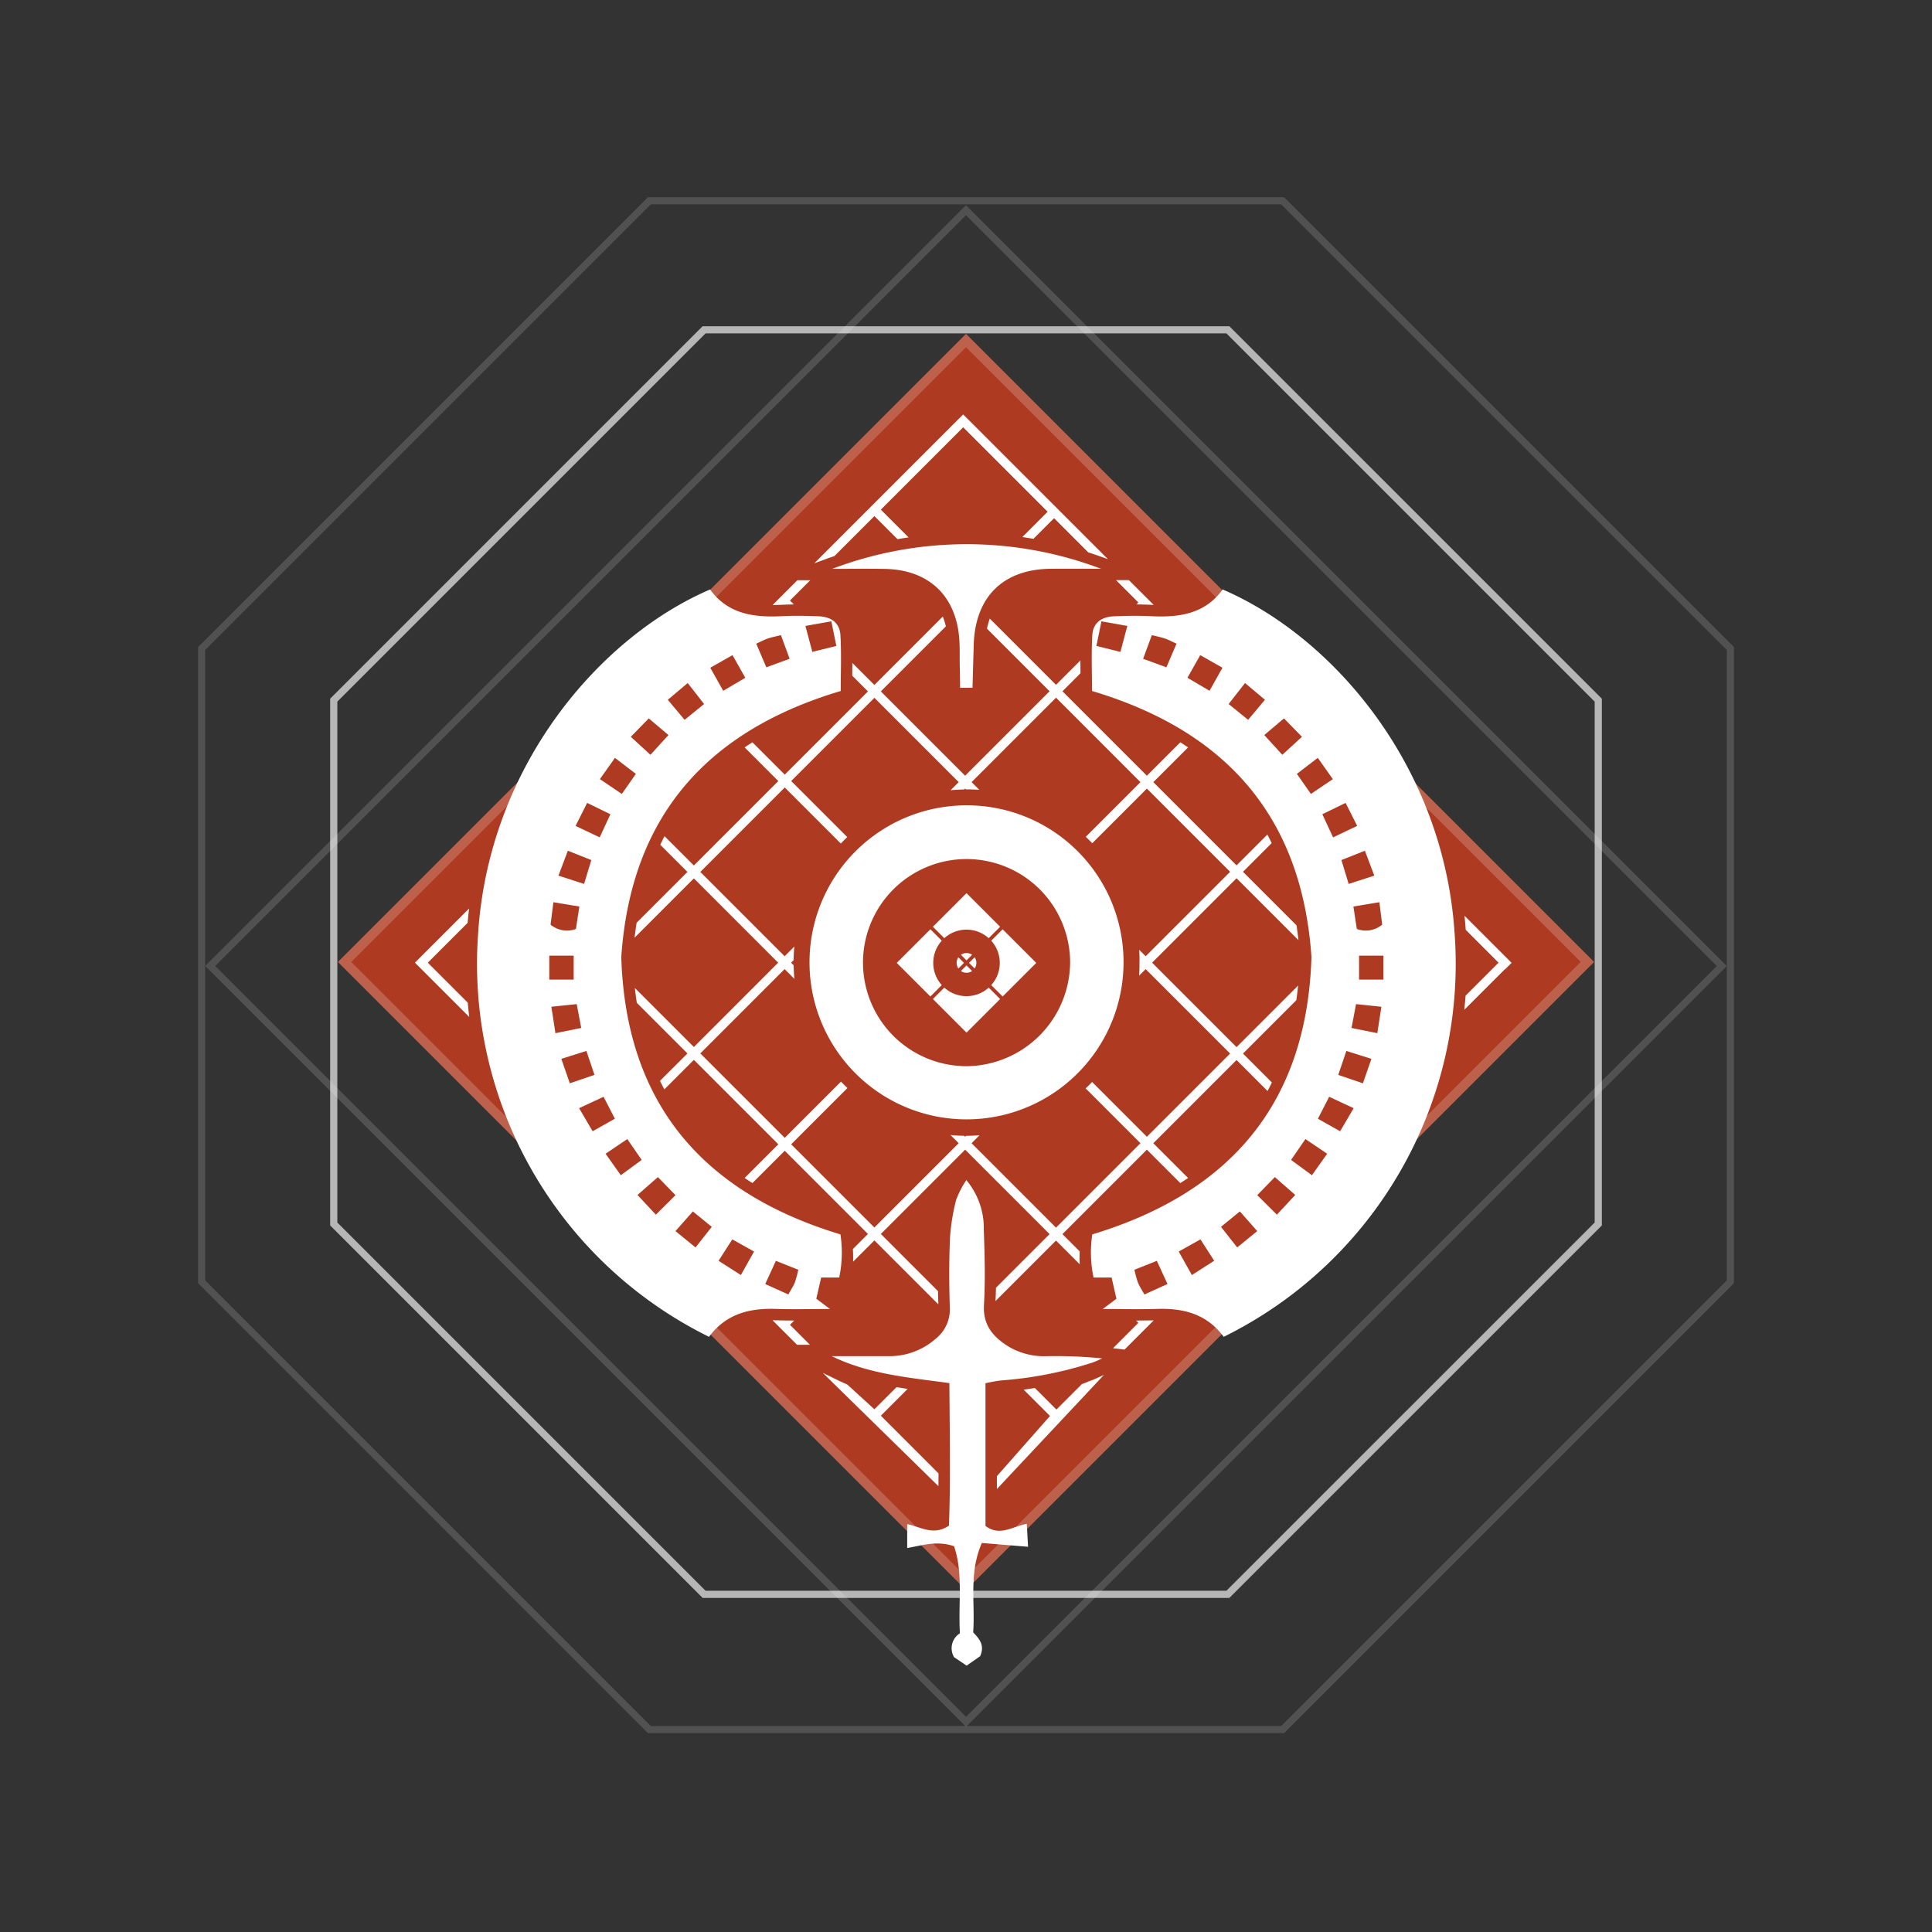 <svg xmlns="http://www.w3.org/2000/svg" viewBox="0 0 204.404 204.404">
  <rect x="0" y="0" width="204.404" height="204.404" fill="#333333" stroke="none"/>
  <rect class="orange" x="55.214" y="54.787" width="93.976" height="93.976" transform="translate(101.901 -42.459) rotate(45)" style="fill: #cc3c1d;opacity: 0.8"/>
  <g class="orange-border" style="opacity: 0.2">
    <path d="M102.202,36.738l65.037,65.037-65.037,65.037L37.165,101.776l65.037-65.037m0-1.414-66.451,66.451,66.451,66.451,66.451-66.451L102.202,35.324Z" style="fill: #fff"/>
  </g>
  <rect class="square" x="45.661" y="45.661" width="113.082" height="113.082" transform="translate(102.202 -42.334) rotate(45)" style="fill: none;stroke: #fff;stroke-miterlimit: 10;stroke-width: 0.75px;opacity: 0.15"/>
  <polygon class="polygon inner ani" points="129.91 34.893 74.494 34.893 35.309 74.078 35.309 129.494 74.494 168.679 129.91 168.679 169.096 129.494 169.096 74.078 129.91 34.893" style="fill: none;stroke: #fff;stroke-miterlimit: 10;stroke-width: 0.75px;opacity: 0.4"/>
  <polygon class="polygon inner" points="129.91 34.893 74.494 34.893 35.309 74.078 35.309 129.494 74.494 168.679 129.91 168.679 169.096 129.494 169.096 74.078 129.91 34.893" style="fill: none;stroke: #fff;stroke-miterlimit: 10;stroke-width: 0.75px;opacity: 0.4"/>
  <polygon class="polygon outer" points="135.7 21.241 68.704 21.241 21.331 68.614 21.331 135.61 68.704 182.984 135.7 182.984 183.074 135.61 183.074 68.614 135.7 21.241" style="fill: none;stroke: #fff;stroke-miterlimit: 10;stroke-width: 0.75px;opacity: 0.15"/>
  <g class="breakthrough">
    <g>
      <g>
        <g>
          <path d="M103.115,102.466a1.04,1.04,0,0,0,0-1.185l-.592.592Z" style="fill: #fff"/>
          <path d="M102.255,101.607l.592-.592a1.04,1.04,0,0,0-1.185,0Z" style="fill: #fff"/>
          <path d="M101.396,101.281a1.04,1.04,0,0,0,0,1.185l.592-.592Z" style="fill: #fff"/>
          <path d="M102.255,102.141l-.592.592a1.04,1.04,0,0,0,1.185,0Z" style="fill: #fff"/>
        </g>
        <g>
          <path d="M99.907,99.258a3.504,3.504,0,0,1,4.696,0l1.208-1.208-3.556-3.556-3.556,3.556Z" style="fill: #fff"/>
          <path d="M106.079,105.43l3.556-3.556-3.556-3.556-1.208,1.208a3.504,3.504,0,0,1,0,4.697Z" style="fill: #fff"/>
          <path d="M104.604,104.489a3.504,3.504,0,0,1-4.697,0l-1.208,1.208,3.556,3.556,3.556-3.556Z" style="fill: #fff"/>
          <path d="M99.64,104.222a3.504,3.504,0,0,1,0-4.697l-1.208-1.208-3.556,3.556,3.556,3.556Z" style="fill: #fff"/>
        </g>
      </g>
      <g>
        <path d="M85.688,142.278l-2.111-2.111.454-.454c-.764-.001-1.399-.009-1.987-.028-.106-.003-.211-.004-.316-.005l2.598,2.598Z" style="fill: #fff"/>
        <path d="M83.991,63.949l-.414-.414,2.147-2.147h-1.362L81.735,64.014c.273-.001.554-.009.86-.024C83.048,63.968,83.509,63.954,83.991,63.949Z" style="fill: #fff"/>
        <path d="M115.41,146.07c-.398.127-.546.247-.943.361l-2.698,2.698-2.278-2.278q-.596.095-1.19.172l2.787,2.787-5.619,6.369v1.362l11.336-12.086C116.797,145.458,115.726,145.968,115.41,146.07Z" style="fill: #fff"/>
        <path d="M93.192,149.781l2.833-2.833q-.588-.088-1.175-.187l-2.339,2.339-2.869-2.619c-.309-.132-.618-.269-.923-.418l-1.673-.816L99.285,157.237q.007-.674.009-1.353Z" style="fill: #fff"/>
        <path d="M114.305,69.876l-2.579,2.579-7.009-7.009a7.885,7.885,0,0,0-.294,1.068l6.622,6.622-8.934,8.934-8.92-8.92,6.88-6.88a7.424,7.424,0,0,0-.323-1.039l-7.238,7.238L90.178,70.137c-.003.427-.007.852-.012,1.272l-.001.077,1.665,1.665-8.804,8.804L79.606,78.535q-.418.264-.824.538l3.562,3.562-8.934,8.934-3.102-3.102q-.235.448-.452.91l2.874,2.874-5.373,5.373c-.084.518-.156,1.047-.22,1.582l6.274-6.274,8.92,8.92-8.92,8.92-6.243-6.243q.088.795.206,1.568l5.356,5.356L69.83,114.351c.145.307.298.609.455.907l3.126-3.126,8.934,8.934-3.563,3.563q.405.274.824.538l3.419-3.419,8.804,8.804-1.595,1.595c.026.445.037.891.021,1.341l2.254-2.254,6.769,6.769c-.014-.472-.027-.94-.035-1.397l-6.053-6.053,8.92-8.92,8.934,8.934-5.67,5.67c-.01.472-.03.943-.053,1.415l6.403-6.403,2.514,2.514a12.435,12.435,0,0,1-.004-1.366l-1.829-1.829,8.934-8.934,3.535,3.535q.419-.264.824-.538l-3.679-3.679,8.804-8.804,3.283,3.283c.158-.297.31-.6.457-.905L131.507,111.466l5.64-5.64q.112-.767.195-1.557l-6.517,6.517-8.934-8.934,8.934-8.934,6.554,6.554q-.09-.797-.209-1.571l-5.664-5.664,3.038-3.038q-.221-.458-.459-.903l-3.26,3.26L122.022,82.751l3.679-3.679q-.405-.274-.824-.538L121.341,82.07l-8.934-8.934,1.909-1.909Q114.308,70.556,114.305,69.876ZM120.66,82.751l-5.784,5.784c.211.2.419.405.622.616.02.021.039.044.059.065L121.341,83.432l8.804,8.804-8.934,8.934-.684-.684c.03.5.043,1.0.028,1.501.004.414-.011.826-.036,1.236l.692-.692,8.934,8.934-8.804,8.804-5.799-5.799c-.069.072-.135.146-.205.218-.156.158-.317.309-.478.461l5.801,5.801-8.934,8.934-8.934-8.934.839-.839c-.457.034-.916.056-1.379.056l-.039-0-.102.102-.104-.104c-.058-.001-.115-.001-.173-.002-.426-.01-.848-.039-1.268-.077l.864.864-8.92,8.92-8.804-8.804,5.953-5.953c-.164-.157-.328-.314-.487-.477-.066-.067-.127-.138-.191-.206l-5.955,5.955-8.934-8.934,8.92-8.92,1.034,1.034c-.045-.476-.068-.956-.076-1.438l-.276-.276.272-.272c.005-.482.031-.96.073-1.435l-1.026,1.026-8.92-8.92,8.934-8.934,5.932,5.932c.136-.143.27-.287.411-.426.089-.087.181-.169.271-.255l-5.933-5.933,8.804-8.804,8.92,8.92-.854.854c.476-.045.956-.068,1.439-.077l.096-.096.091.091c.057-.001.113-.004.169-.004l.13 0c.37.003.737.02,1.103.044l-.813-.813,8.934-8.934Z" style="fill: #fff"/>
        <path d="M120.371,139.713c-.059,0-.12-0-.179-.001l.246.246-2.682,2.682,1.219.143,3.089-3.089C121.559,139.707,121.013,139.713,120.371,139.713Z" style="fill: #fff"/>
        <path d="M49.485,106.075l-4.224-4.224,4.209-4.209q.067-.763.161-1.523l-5.43,5.43-.302.302,5.748,5.748C49.583,107.093,49.531,106.584,49.485,106.075Z" style="fill: #fff"/>
        <path d="M154.943,96.886q.078.744.131,1.493l3.472,3.472-3.488,3.488c-.038.502-.086,1.003-.14,1.502l4.309-4.309.016.016.681-.681Z" style="fill: #fff"/>
        <path d="M87.629,59.054c.218-.08.436-.149.654-.225l4.228-4.228L94.952,57.043c.391-.072.782-.128,1.174-.188l-2.934-2.934,8.712-8.712,8.934,8.934-2.674,2.674c.391.058.783.119,1.174.188l2.181-2.181,3.618,3.618q.883.283,1.763.603l.318.116L102.523,44.465l-.623-.616L86.154,59.595Z" style="fill: #fff"/>
        <path d="M118.073,61.377l2.366,2.366-.205.205c.576.002,1.122.016,1.656.043.057.003.11.004.166.006l-2.619-2.619Z" style="fill: #fff"/>
      </g>
      <g>
        <path d="M129.469,141.435c-1.807-2.441-4.287-3.043-7.068-2.954-1.755.056-3.513.011-5.73.011l1.448-1.086-.513-2.241H115.698a12.646,12.646,0,0,1-.133-4.567c14.594-4.421,22.714-13.875,23.187-29.347-1.012-14.815-9.004-23.906-23.216-28.144,0-1.905-.084-3.904.03-5.892.074-1.293.926-1.955,2.298-2.012,1.32-.055,2.646-.074,3.964-.009,2.951.147,5.679-.254,7.528-2.83,11.721,5.045,23.424,18.719,24.545,36.451A44.007,44.007,0,0,1,129.469,141.435Zm-9.447-7.095a12.141,12.141,0,0,0,.367,1.348c.161.387.397.742.686,1.266l2.446-1.105-1.128-2.452Zm25.072-22.315-2.651-.837c-.306.907-.554,1.64-.856,2.535l2.609.89ZM142.689,93.519l2.711-.876-.995-2.636-2.483.987Zm.78,12.714-.48,2.523,2.73.554c.153-.995.277-1.8.431-2.796Zm-4.048-26.05-2.212,1.693,1.485,2.122,2.321-1.567ZM120.943,69.699l2.464.9,1.067-2.501c-.551-.249-.876-.426-1.221-.543-.399-.134-.816-.215-1.389-.36Zm16.803,8.254-1.901-1.946-2.084,1.76,1.907,2.09Zm2.157,8.192,1.135,2.449,2.551-1.215-1.225-2.432Zm3.313,31.1-2.59-1.208-1.193,2.325,2.352,1.323Zm-5.102,3.266-1.52,2.207,2.208,1.62,1.611-2.274Zm-5.097,5.936,2.077,2.063,1.942-2.084-2.157-1.892Zm-8.311,5.964,1.394,2.488,2.36-1.51-1.452-2.265Zm.925-60.704,2.338,1.377,1.367-2.44-2.351-1.332Zm3.548,58.091,1.717,2.18,2.12-1.73-1.837-2.081ZM118.54,68.97l.73-2.748-2.741-.486-.53,2.602Zm25.012,29.314a2.72,2.72,0,0,0,2.683-.456l-.3-2.374-2.747.456Zm2.816,5.358v-2.533H143.789v2.533Zm-14.644-31.377-1.735,2.22,2.063,1.672,1.778-2.121Z" style="fill: #fff"/>
        <path d="M118.869,101.967a16.612,16.612,0,1,1-16.378-16.762A16.579,16.579,0,0,1,118.869,101.967Zm-5.65-.154a10.957,10.957,0,1,0-10.909,10.989A11.058,11.058,0,0,0,113.219,101.813Z" style="fill: #fff"/>
        <path d="M104.265,146.347v15.096c1.495,1.131,2.81.08,4.369-.225l.133,2.429-4.887-.401c-1.401,3.189-.69,6.354-.919,9.455.63.67,1.259,1.329.74,2.521l-1.431 1-1.33-.894a1.859,1.859,0,0,1,.618-2.524c-.198-3.181.375-6.279-.618-9.213-1.741-.607-3.26-.122-4.959.193v-2.533c1.475.308,2.8,1.264,4.418.154.18-4.855.079-9.859.045-15.075-4.289-.585-8.531-.937-12.448-2.849,1.983,0,3.966.005,5.949-.002a7.379,7.379,0,0,0,5.033-1.826,3.964,3.964,0,0,0,1.514-3.288c-.081-2.453-.09-4.915.016-7.367a21.28,21.28,0,0,1,.66-4.077,10.113,10.113,0,0,1,1.07-2.067,7.894,7.894,0,0,1,1.846,5.27c.096,2.642.169,5.296.018,7.931-.124,2.169.993,3.414,2.621,4.421a7.364,7.364,0,0,0,3.978,1.008,49.438,49.438,0,0,1,5.912.235c-.356.152-.702.335-1.07.452a40.909,40.909,0,0,1-9.609,1.877A15.656,15.656,0,0,0,104.265,146.347Z" style="fill: #fff"/>
        <path d="M88.044,60.184a40.141,40.141,0,0,1,28.442-.009c-1.752,0-3.504-.007-5.256.001-5.08.023-8.062,2.951-8.211,8.057-.04,1.362-.077,2.724-.128,4.53l-1.314.008s-.022-1.729-.033-2.167c-.023-.942.014-1.887-.041-2.827-.279-4.7-3.203-7.51-7.901-7.587C91.75,60.158,89.897,60.184,88.044,60.184Z" style="fill: #fff"/>
        <path d="M50.582,98.815c1.121-17.732,12.824-31.407,24.545-36.451,1.849,2.576,4.576,2.976,7.528,2.83,1.318-.066,2.645-.047,3.964.009,1.372.058,2.224.72,2.298,2.012.114,1.988.03,3.987.03,5.892C74.735,77.344,66.744,86.435,65.731,101.251c.474,15.472,8.594,24.926,23.187,29.347a12.646,12.646,0,0,1-.133,4.567H86.877l-.513,2.241,1.448,1.086c-2.217,0-3.975.046-5.73-.011-2.781-.089-5.261.513-7.068,2.954A44.007,44.007,0,0,1,50.582,98.815Zm31.507,34.581-1.128,2.452,2.446,1.105c.289-.524.525-.879.686-1.266a12.139,12.139,0,0,0,.367-1.348ZM60.287,114.613l2.609-.89c-.302-.896-.55-1.628-.856-2.535l-2.651.837Zm2.274-23.62L60.079,90.006l-.995,2.636,2.711.876Zm-4.227,15.521c.154.996.278,1.801.431,2.796l2.73-.554-.48-2.523ZM63.469,82.431l2.321,1.567L67.275,81.876l-2.212-1.693ZM82.62,67.196c-.573.145-.99.226-1.389.36-.345.116-.669.294-1.221.543l1.067,2.501,2.464-.9ZM68.817,79.857l1.907-2.09-2.084-1.76-1.901,1.946Zm-6.697,5.089-1.225,2.432,2.551,1.215,1.135-2.449Zm.58,34.739,2.352-1.323-1.193-2.325-2.59,1.208Zm1.371,2.379,1.611,2.274,2.208-1.62-1.52-2.207Zm5.534,2.471-2.157,1.892,1.942,2.084,2.077-2.063Zm7.871,6.589-1.452,2.265,2.36,1.51,1.394-2.488ZM77.499,69.314l-2.351,1.332,1.367,2.44,2.338-1.377Zm-4.194,58.854-1.837,2.081,2.12,1.73,1.717-2.18ZM88.485,68.338l-.53-2.602-2.741.486.73,2.748ZM61.296,95.91l-2.747-.456-.3,2.374a2.72,2.72,0,0,0,2.683.456Zm-.601,7.732v-2.533H58.116v2.533Zm9.959-29.605,1.778,2.121,2.063-1.672-1.735-2.22Z" style="fill: #fff"/>
      </g>
    </g>
  </g>
</svg>
